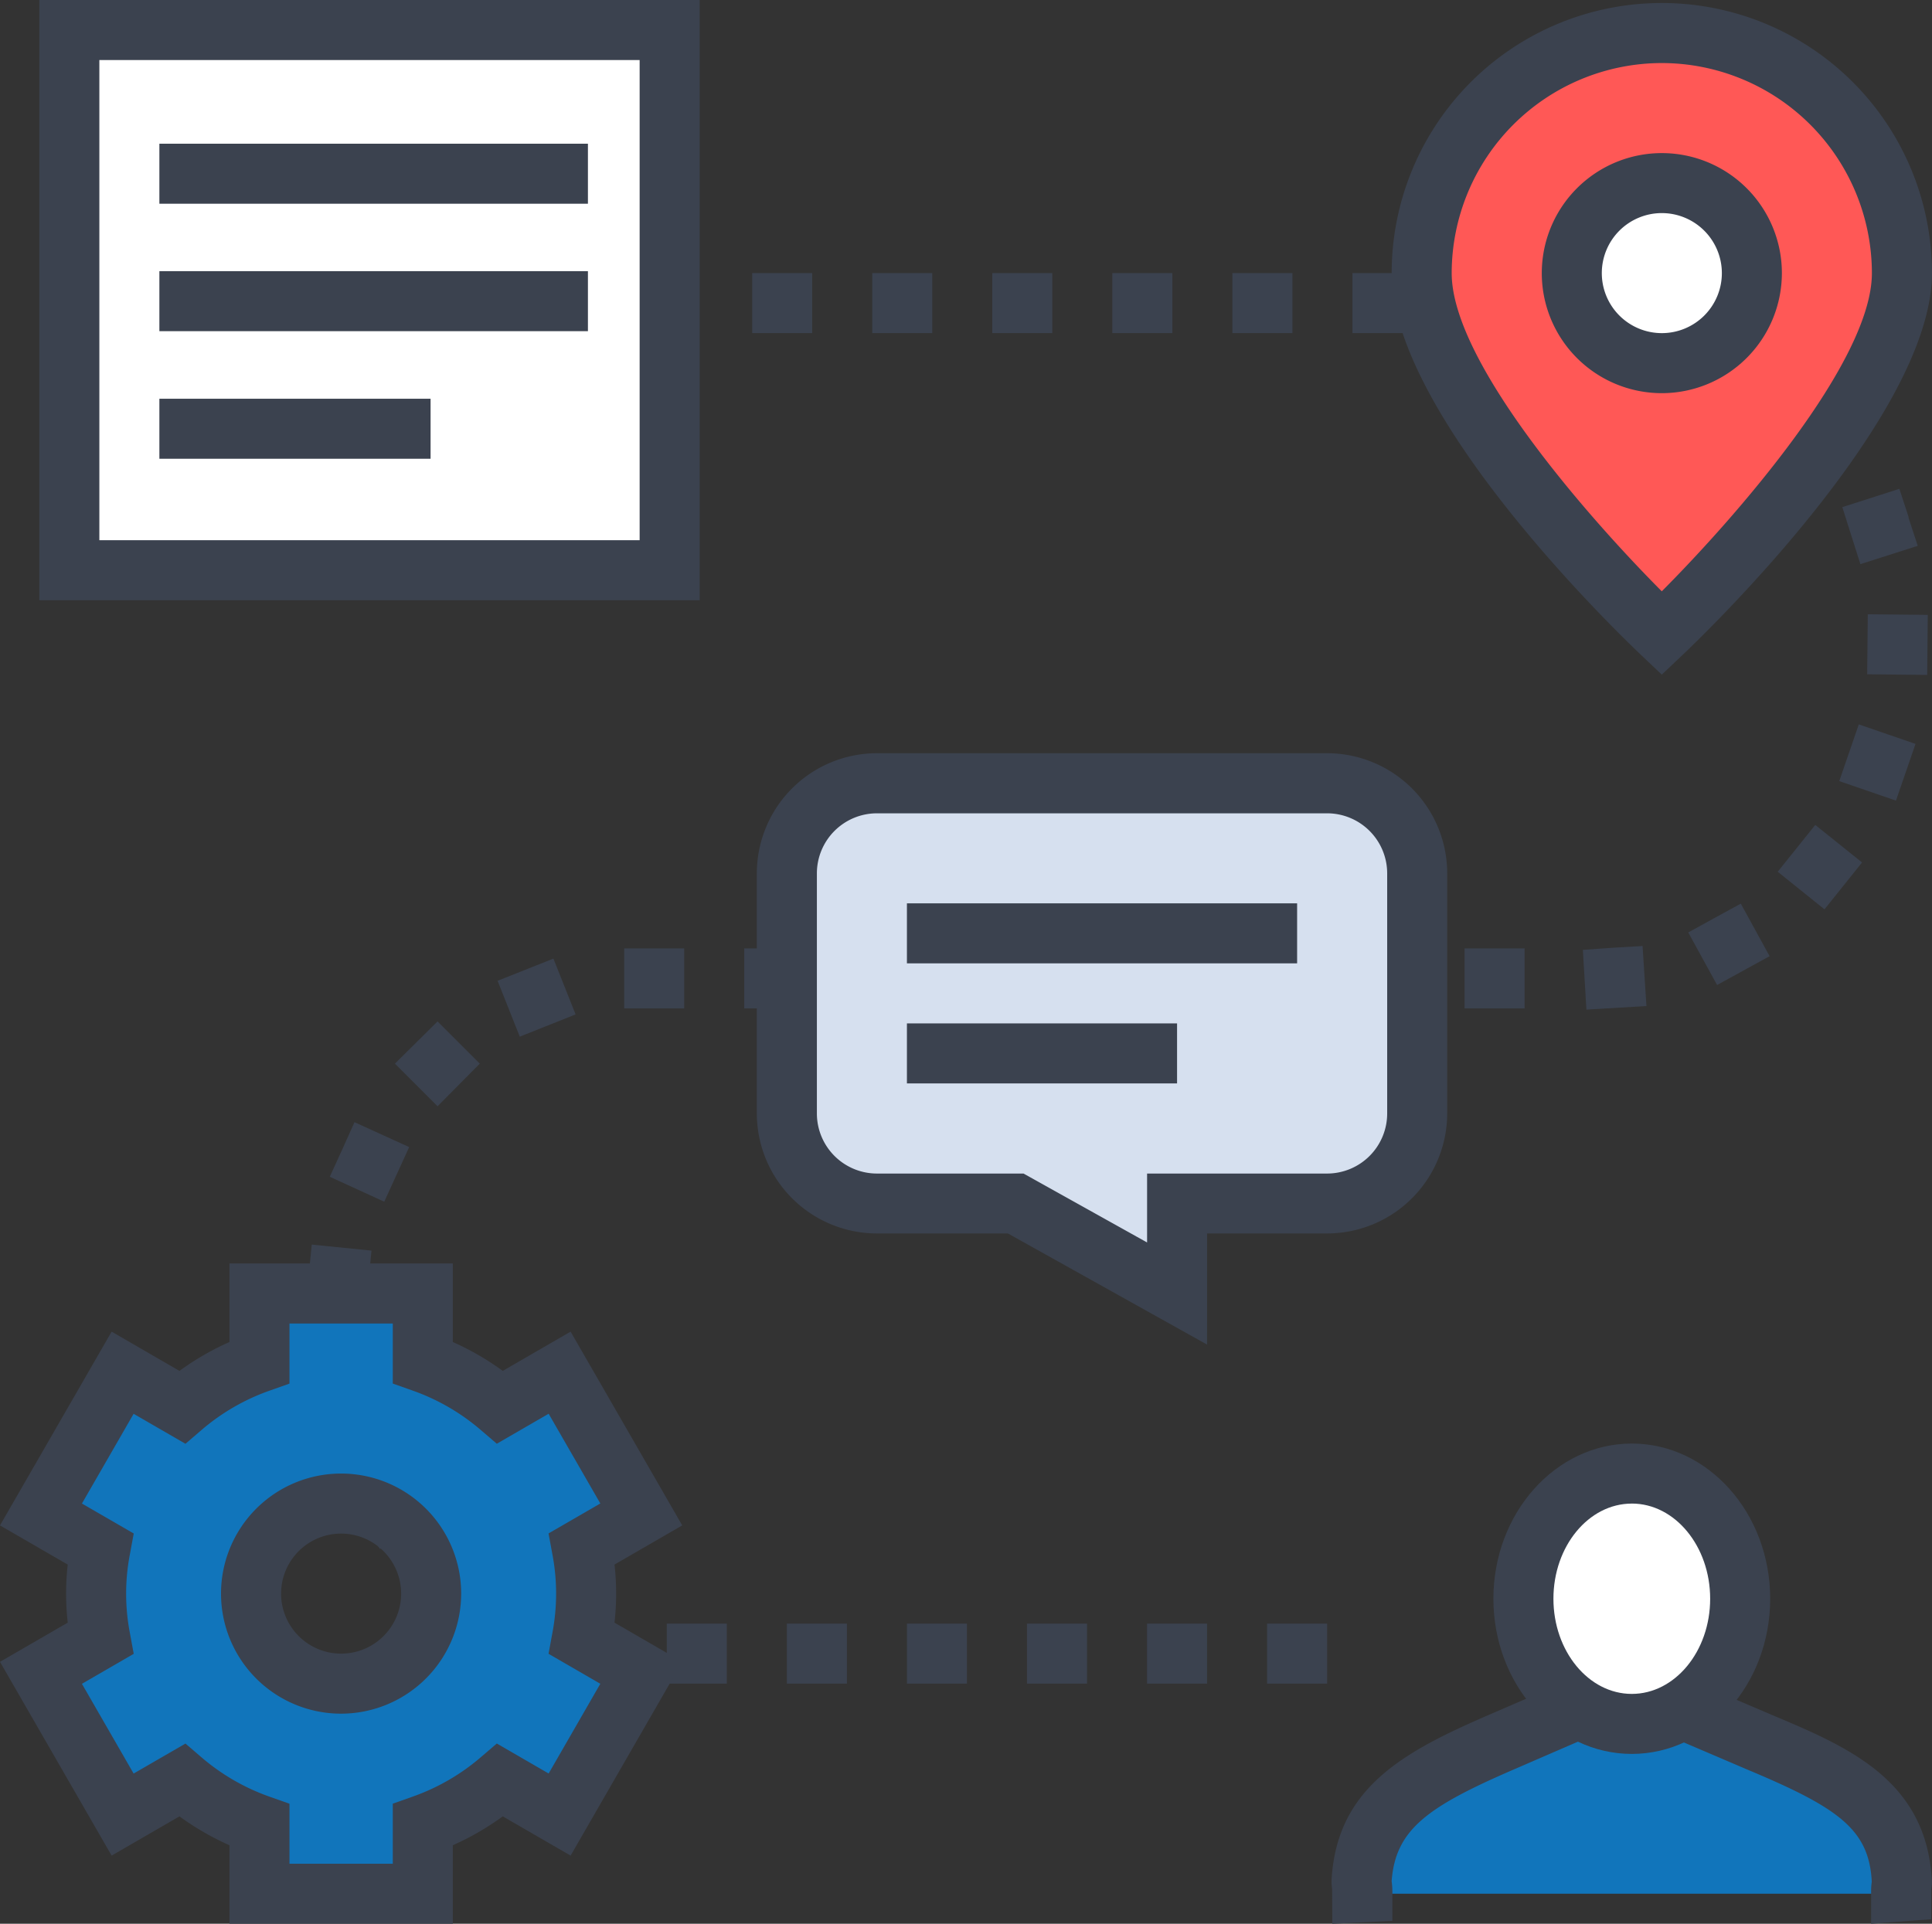 <svg xmlns="http://www.w3.org/2000/svg" width="73.192" height="72.89" viewBox="0 0 73.192 72.89">
  <rect x="0" y="0" width="73.192" height="72.89" fill="#333333" stroke="none"/>
  <g id="Component_1_1" data-name="Component 1 – 1" transform="translate(0)">
    <g id="Group_263" data-name="Group 263">
      <g id="Group_243" data-name="Group 243" transform="translate(1.489)">
        <g id="Group_242" data-name="Group 242">
          <rect id="Rectangle_201" data-name="Rectangle 201" width="22.742" height="20.468" transform="translate(1.137 1.137)" fill="#fff"/>
          <g id="Group_241" data-name="Group 241">
            <path id="Path_191" data-name="Path 191" d="M3881.161,906.229h-25.017V883.487h25.017Zm-22.742-2.274h20.468V885.762h-20.468Z" transform="translate(-3856.144 -883.487)" fill="#3b424f"/>
          </g>
        </g>
      </g>
      <g id="Group_244" data-name="Group 244" transform="translate(6.038 5.445)">
        <rect id="Rectangle_202" data-name="Rectangle 202" width="16.235" height="2.274" fill="#3b424f"/>
      </g>
      <g id="Group_245" data-name="Group 245" transform="translate(6.038 10.274)">
        <rect id="Rectangle_203" data-name="Rectangle 203" width="16.235" height="2.274" fill="#3b424f"/>
      </g>
      <g id="Group_246" data-name="Group 246" transform="translate(6.038 15.108)">
        <rect id="Rectangle_204" data-name="Rectangle 204" width="10.274" height="2.274" fill="#3b424f"/>
      </g>
      <g id="Group_248" data-name="Group 248" transform="translate(11.581 10.291)">
        <g id="Group_247" data-name="Group 247">
          <path id="Path_192" data-name="Path 192" d="M3937.038,982.339v-2.274h2.274v2.274Zm-4.548,0v-2.274h2.274v2.274Zm-4.548,0v-2.274h2.274v2.274Zm-4.548,0v-2.274h2.273v2.274Zm-4.549,0v-2.274h2.274v2.274Zm-4.549,0v-2.274h2.274v2.274Zm-3.638-.284-1.114-.25.5-2.218,2.218.5-.5,2.229Zm-4.525-2.116-.9-.681,1.364-1.82,1.819,1.376-1.376,1.808Zm-3.309-3.673-.592-.966,1.944-1.194.592.967h0l.591.967-1.933,1.193Zm-1.82-4.559-.239-1.114,2.218-.478.489,2.217-2.229.489Zm-.386-3.741.228-2.263,2.263.228-.228,2.263Zm.91-4.833L3902,962.1h0l.465-1.035,2.071.943-.944,2.07Zm2.468-4.286,1.615-1.6,1.6,1.6-1.6,1.615Zm3.889-3.139,2.115-.841.841,2.115-2.115.842ZM3949,954.536l1.125-.079h0l1.137-.068.147,2.275-2.274.136Zm-4.481,2.218v-2.274h2.274v2.274Zm-4.548,0v-2.274h2.274v2.274Zm-4.548,0v-2.274h2.274v2.274Zm-4.548,0v-2.274h2.274v2.274Zm-4.548,0v-2.274h2.274v2.274Zm-4.549,0v-2.274h2.274v2.274Zm-4.548,0v-2.274h2.274v2.274Zm-4.548,0v-2.274h2.274v2.274Zm40.311-2.878.99-.545h0l1-.546,1.092,1.99-1.99,1.092Zm3.389-2.3,1.422-1.774,1.773,1.422L3958.154,953Zm2.331-3.434.74-2.149,2.149.739-.74,2.149Zm1.058-4.048.023-2.274,2.273.023-.022,2.275Zm-.6-5.253-.341-1.08,2.161-.694.353,1.08h-.011l.353,1.08-2.172.694Zm-1.9-3.673-.693-.9,1.808-1.388,1.375,1.808-1.808,1.377Zm-3.047-2.718-.979-.58,1.149-1.956,1.956,1.149-1.148,1.956Zm-3.821-1.239-1.137-.113.216-2.263,2.263.216-.2,2.263Zm-5.583-.045v-2.274h2.274v2.274Zm-4.549,0v-2.274h2.274v2.274Zm-4.548,0v-2.274h2.274v2.274Zm-4.549,0v-2.274h2.275v2.274Zm-4.548,0v-2.274h2.273v2.274Zm-4.548,0v-2.274h2.274v2.274Zm-4.548,0v-2.274h2.273v2.274Z" transform="translate(-3900.616 -928.837)" fill="#3b424f"/>
        </g>
      </g>
      <g id="Group_252" data-name="Group 252" transform="translate(28.672 28.542)">
        <g id="Group_249" data-name="Group 249">
          <path id="Path_193" data-name="Path 193" d="M3984.358,1030.2h5.259l6.113,3.411V1030.2h5.686a3.411,3.411,0,0,0,3.411-3.411v-9.1a3.411,3.411,0,0,0-3.411-3.411h-17.057a3.411,3.411,0,0,0-3.411,3.411v9.1A3.411,3.411,0,0,0,3984.358,1030.2Z" transform="translate(-3979.809 -1013.139)" fill="#d6e0ef"/>
          <path id="Path_194" data-name="Path 194" d="M3992.99,1031.669l-7.545-4.211h-4.963a4.554,4.554,0,0,1-4.549-4.548v-9.1a4.554,4.554,0,0,1,4.549-4.548h17.057a4.554,4.554,0,0,1,4.548,4.548v9.1a4.554,4.554,0,0,1-4.548,4.548h-4.548Zm-12.508-20.13a2.277,2.277,0,0,0-2.274,2.274v9.1a2.277,2.277,0,0,0,2.274,2.275h5.555l4.68,2.611v-2.611h6.822a2.277,2.277,0,0,0,2.274-2.275v-9.1a2.277,2.277,0,0,0-2.274-2.274Z" transform="translate(-3975.933 -1009.265)" fill="#3b424f"/>
        </g>
        <g id="Group_250" data-name="Group 250" transform="translate(5.686 5.685)">
          <rect id="Rectangle_205" data-name="Rectangle 205" width="14.782" height="2.274" fill="#3b424f"/>
        </g>
        <g id="Group_251" data-name="Group 251" transform="translate(5.686 10.234)">
          <rect id="Rectangle_206" data-name="Rectangle 206" width="10.234" height="2.274" fill="#3b424f"/>
        </g>
      </g>
      <g id="Group_257" data-name="Group 257" transform="translate(50.446 54.695)">
        <g id="Group_253" data-name="Group 253" transform="translate(0 7.971)">
          <path id="Path_195" data-name="Path 195" d="M4097.34,1172.946v-.111c0-.126.024-.231.031-.351-.158-2.876-2.158-3.922-5.388-5.278l-4.932-2.108-4.864,2.108c-3.128,1.355-5.125,2.465-5.284,5.278.006.121.03.224.03.351v.111Z" transform="translate(-4075.764 -1163.86)" fill="#1175bb"/>
          <path id="Path_196" data-name="Path 196" d="M4092.322,1169.864v-1.248a2.645,2.645,0,0,1,.025-.345c-.1-1.976-1.261-2.8-4.684-4.235l-4.489-1.919-4.416,1.914c-3.251,1.408-4.454,2.268-4.6,4.217a3.02,3.02,0,0,1,.028.369v1.137l-2.275.111-.008-1.315c-.009-.072-.017-.145-.021-.221l0-.063,0-.063c.2-3.488,2.708-4.845,5.969-6.257l5.313-2.3,5.383,2.3c2.882,1.21,5.867,2.465,6.075,6.261l0,.063,0,.062c0,.078-.013.151-.022.224v1.137Z" transform="translate(-4071.883 -1159.641)" fill="#3b424f"/>
        </g>
        <g id="Group_256" data-name="Group 256" transform="translate(6.13 0)">
          <g id="Group_255" data-name="Group 255">
            <g id="Group_254" data-name="Group 254">
              <ellipse id="Ellipse_4" data-name="Ellipse 4" cx="4.106" cy="4.743" rx="4.106" ry="4.743" transform="translate(1.137 1.137)" fill="#fff"/>
              <path id="Path_197" data-name="Path 197" d="M4104.14,1136.276c-2.891,0-5.243-2.638-5.243-5.88s2.352-5.88,5.243-5.88,5.243,2.638,5.243,5.88S4107.03,1136.276,4104.14,1136.276Zm0-9.485c-1.637,0-2.969,1.617-2.969,3.605s1.332,3.606,2.969,3.606,2.969-1.617,2.969-3.606S4105.776,1126.79,4104.14,1126.79Z" transform="translate(-4098.897 -1124.516)" fill="#3b424f"/>
            </g>
          </g>
        </g>
      </g>
      <g id="Group_260" data-name="Group 260" transform="translate(52.722 0.114)">
        <g id="Group_258" data-name="Group 258">
          <path id="Path_198" data-name="Path 198" d="M4086.923,898.1c0,5.024,9.1,13.645,9.1,13.645s9.1-8.621,9.1-13.645a9.1,9.1,0,0,0-18.194,0Z" transform="translate(-4085.786 -887.865)" fill="#ff5856"/>
          <path id="Path_199" data-name="Path 199" d="M4092.146,909.436l-.782-.742c-.966-.917-9.451-9.112-9.451-14.471a10.234,10.234,0,1,1,20.468,0c0,5.358-8.484,13.554-9.451,14.471Zm0-23.172a7.969,7.969,0,0,0-7.959,7.96c0,3.37,5.177,9.262,7.959,12.055,2.783-2.794,7.96-8.689,7.96-12.055A7.969,7.969,0,0,0,4092.146,886.264Z" transform="translate(-4081.913 -883.989)" fill="#3b424f"/>
        </g>
        <g id="Group_259" data-name="Group 259" transform="translate(5.685 5.686)">
          <path id="Path_200" data-name="Path 200" d="M4118.8,917.467a3.411,3.411,0,1,0-3.412,3.411A3.411,3.411,0,0,0,4118.8,917.467Z" transform="translate(-4110.842 -912.919)" fill="#fff"/>
          <path id="Path_201" data-name="Path 201" d="M4111.515,918.143a4.548,4.548,0,1,1,4.549-4.548A4.554,4.554,0,0,1,4111.515,918.143Zm0-6.823a2.274,2.274,0,1,0,2.275,2.274A2.276,2.276,0,0,0,4111.515,911.32Z" transform="translate(-4106.966 -909.046)" fill="#3b424f"/>
        </g>
      </g>
      <g id="Group_262" data-name="Group 262" transform="translate(0 47.873)">
        <g id="Group_261" data-name="Group 261" transform="translate(1.552 1.138)">
          <path id="Path_202" data-name="Path 202" d="M3870.884,1119.6a9.248,9.248,0,0,0,2.932-1.695l2.252,1.3,3.094-5.372-2.25-1.3a9.044,9.044,0,0,0,0-3.394l2.25-1.3-3.094-5.372-2.252,1.3a9.255,9.255,0,0,0-2.932-1.695v-2.608H3864.7v2.608a9.253,9.253,0,0,0-2.932,1.695l-2.252-1.3-3.094,5.372,2.251,1.3a8.99,8.99,0,0,0,0,3.394l-2.251,1.3,3.094,5.372,2.252-1.3a9.246,9.246,0,0,0,2.932,1.695v2.609h6.187Zm-6.5-8.762a3.411,3.411,0,1,1,3.412,3.411A3.411,3.411,0,0,1,3864.38,1110.833Z" transform="translate(-3856.42 -1099.462)" fill="#1175bb"/>
        </g>
        <path id="Path_203" data-name="Path 203" d="M3866.735,1119.466h-8.462v-2.975a10.284,10.284,0,0,1-1.893-1.094l-2.57,1.487-4.229-7.342,2.566-1.485a9.888,9.888,0,0,1,0-2.2l-2.566-1.484,4.229-7.342,2.57,1.487a10.313,10.313,0,0,1,1.893-1.094v-2.976h8.462v2.976a10.327,10.327,0,0,1,1.893,1.094l2.57-1.487,4.229,7.342-2.566,1.484a9.888,9.888,0,0,1,0,2.2l2.566,1.485-4.229,7.342-2.57-1.487a10.3,10.3,0,0,1-1.893,1.094Zm-6.188-2.275h3.914v-2.275l.757-.268a8.079,8.079,0,0,0,2.571-1.486l.613-.525,1.964,1.136,1.958-3.4-1.962-1.136.145-.788a7.943,7.943,0,0,0,0-2.984l-.145-.788,1.962-1.135-1.958-3.4-1.964,1.136-.613-.525a8.079,8.079,0,0,0-2.571-1.487l-.757-.268v-2.274h-3.914V1099l-.756.268a8.076,8.076,0,0,0-2.572,1.487l-.612.525-1.964-1.136-1.958,3.4,1.962,1.135-.145.788a7.89,7.89,0,0,0,0,2.984l.145.788-1.962,1.136,1.958,3.4,1.964-1.136.612.525a8.085,8.085,0,0,0,2.571,1.486l.757.268Zm1.957-5.685a4.549,4.549,0,1,1,4.548-4.548A4.554,4.554,0,0,1,3862.5,1111.506Zm0-6.823a2.274,2.274,0,1,0,2.274,2.275A2.277,2.277,0,0,0,3862.5,1104.683Z" transform="translate(-3849.581 -1094.449)" fill="#3b424f"/>
      </g>
    </g>
  </g>
</svg>
